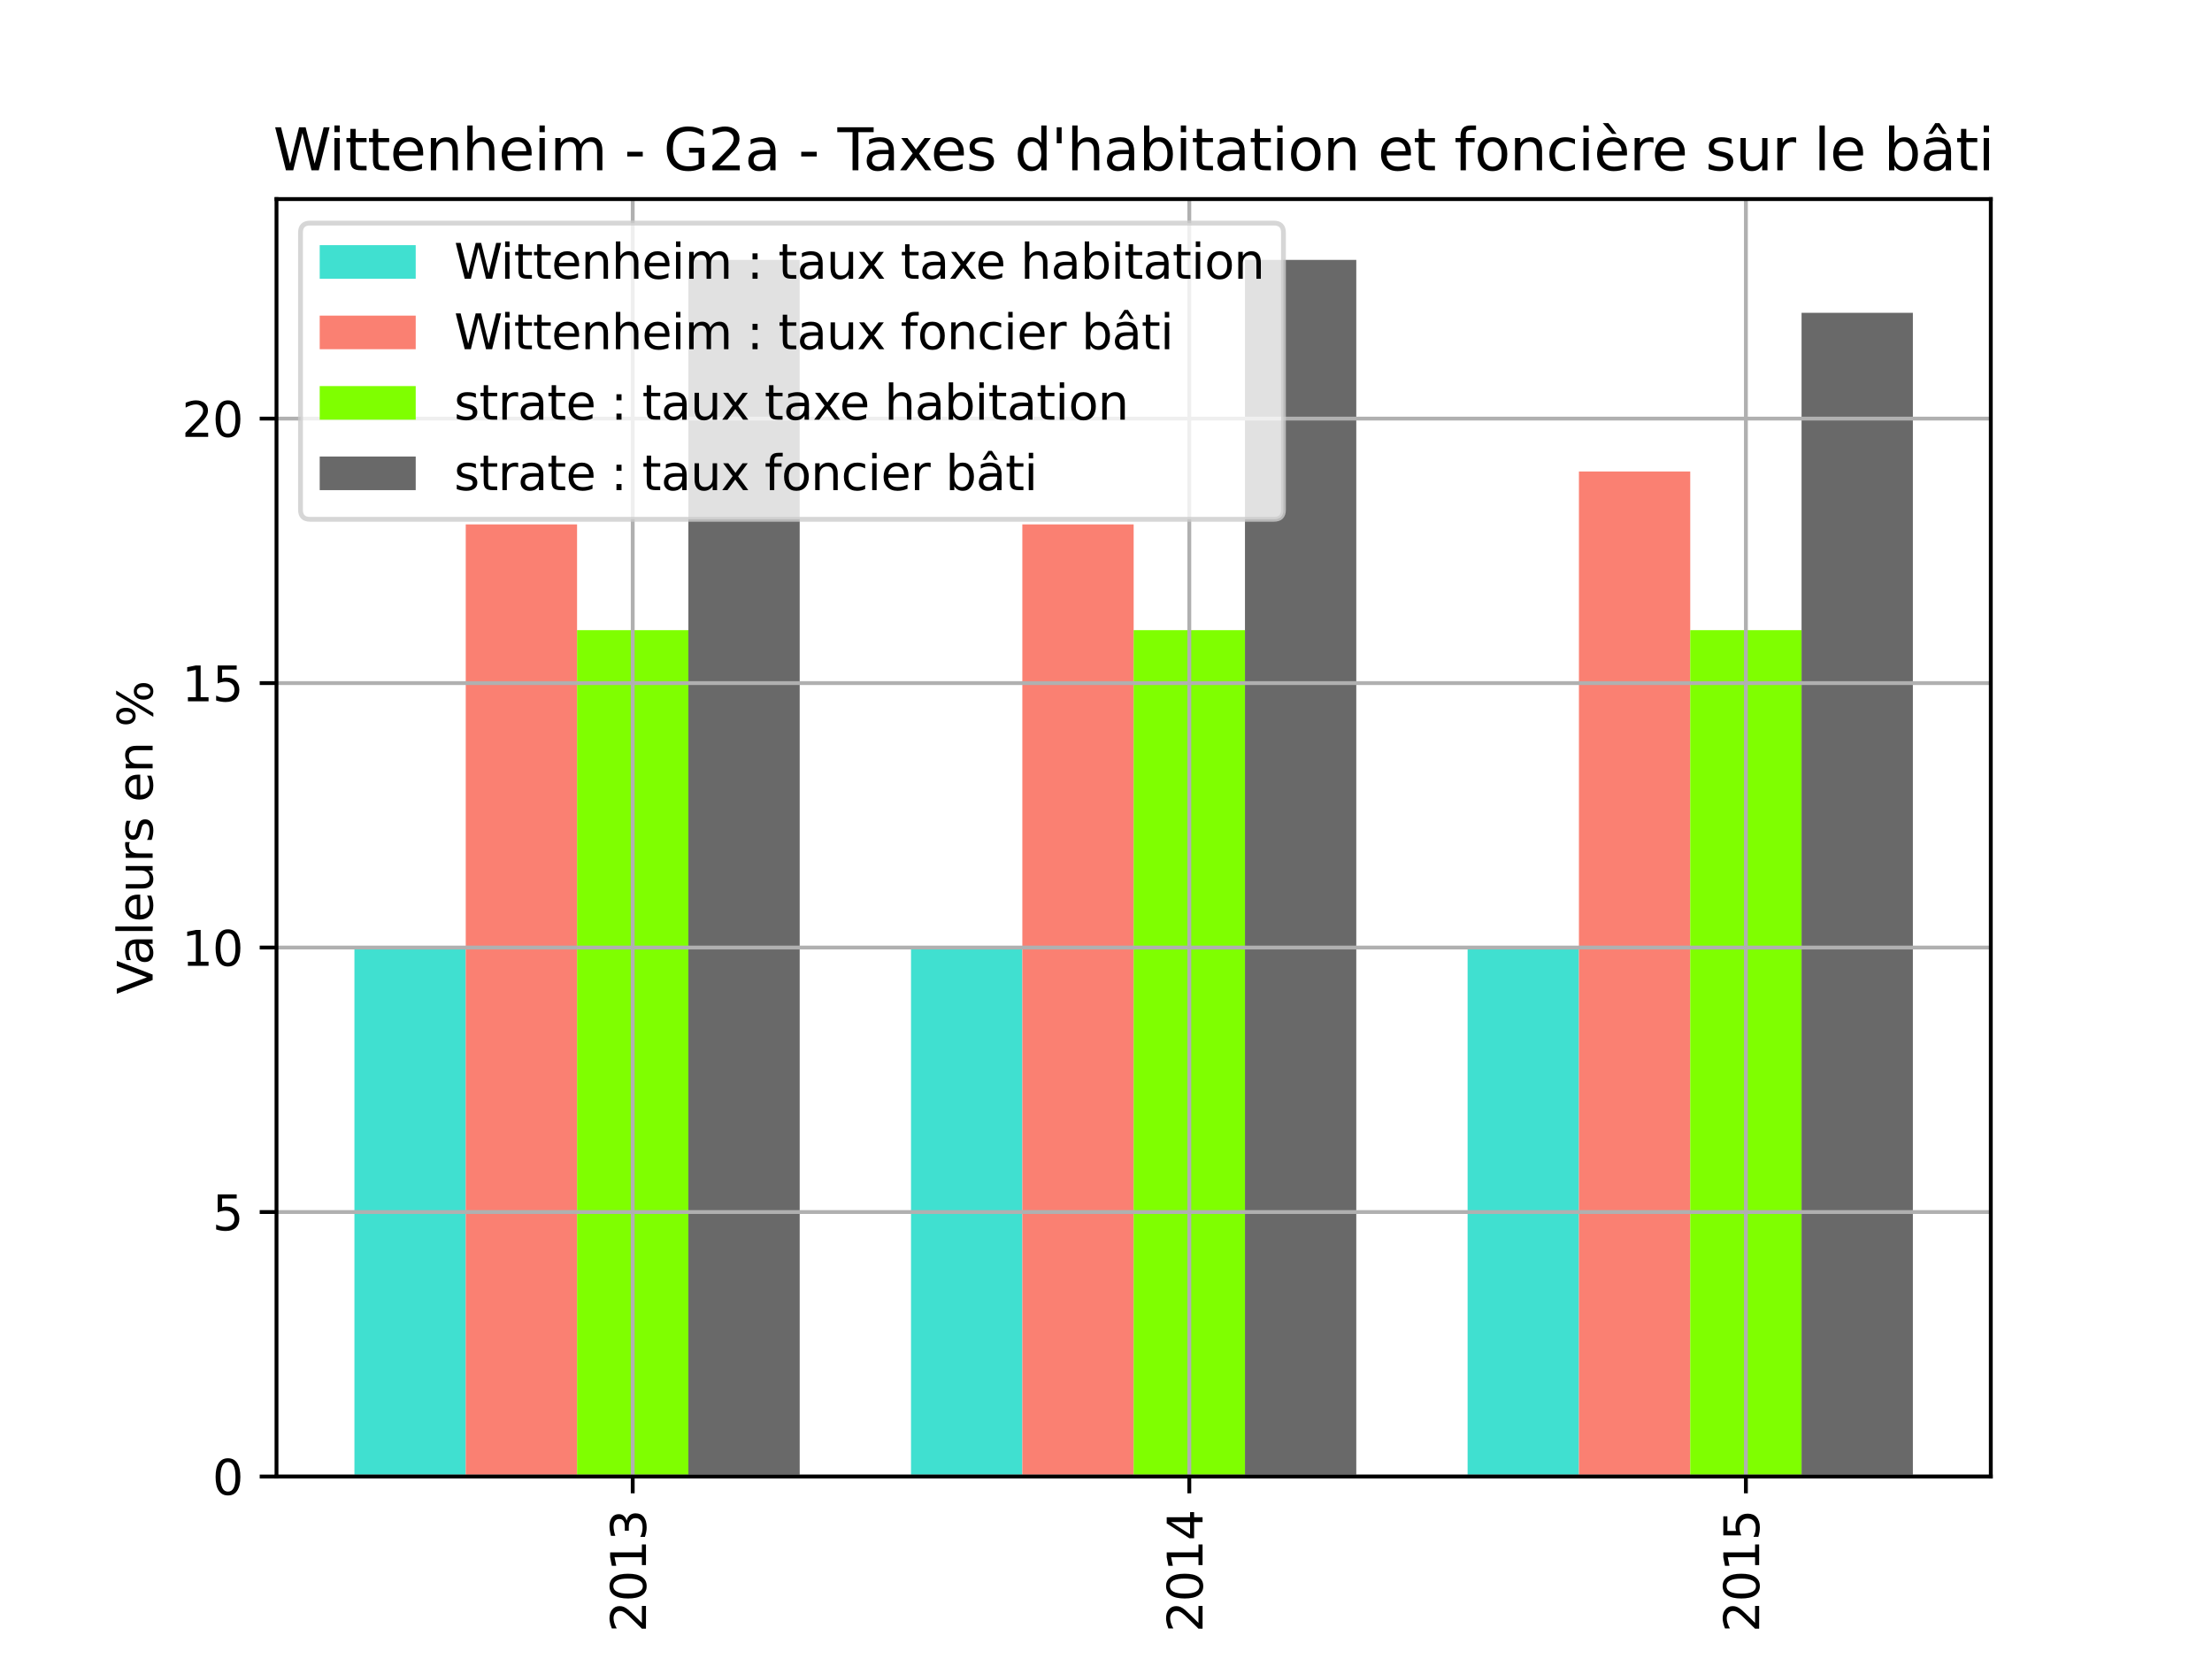 <?xml version="1.0" encoding="utf-8" standalone="no"?>
<!DOCTYPE svg PUBLIC "-//W3C//DTD SVG 1.1//EN"
  "http://www.w3.org/Graphics/SVG/1.1/DTD/svg11.dtd">
<svg height="345.6pt" version="1.1" viewBox="0 0 460.8 345.6" width="460.8pt" xmlns="http://www.w3.org/2000/svg" xmlns:xlink="http://www.w3.org/1999/xlink">
 <defs>
  <style type="text/css">*{stroke-linecap:butt;stroke-linejoin:round;}</style>
 </defs>
 <g id="figure_1">
  <g id="patch_1">
   <path d="M 0 345.6 
L 460.8 345.6 
L 460.8 0 
L 0 0 
z
" style="fill:#ffffff;"/>
  </g>
  <g id="axes_1">
   <g id="patch_2">
    <path d="M 57.6 307.584 
L 414.72 307.584 
L 414.72 41.472 
L 57.6 41.472 
z
" style="fill:#ffffff;"/>
   </g>
   <g id="patch_3">
    <path clip-path="url(#p08e7ef993f)" d="M 73.833 307.584 
L 97.022 307.584 
L 97.022 197.393 
L 73.833 197.393 
z
" style="fill:#40e0d0;"/>
   </g>
   <g id="patch_4">
    <path clip-path="url(#p08e7ef993f)" d="M 189.781 307.584 
L 212.97 307.584 
L 212.97 197.393 
L 189.781 197.393 
z
" style="fill:#40e0d0;"/>
   </g>
   <g id="patch_5">
    <path clip-path="url(#p08e7ef993f)" d="M 305.729 307.584 
L 328.918 307.584 
L 328.918 197.393 
L 305.729 197.393 
z
" style="fill:#40e0d0;"/>
   </g>
   <g id="patch_6">
    <path clip-path="url(#p08e7ef993f)" d="M 97.022 307.584 
L 120.212 307.584 
L 120.212 109.24 
L 97.022 109.24 
z
" style="fill:#fa8072;"/>
   </g>
   <g id="patch_7">
    <path clip-path="url(#p08e7ef993f)" d="M 212.97 307.584 
L 236.16 307.584 
L 236.16 109.24 
L 212.97 109.24 
z
" style="fill:#fa8072;"/>
   </g>
   <g id="patch_8">
    <path clip-path="url(#p08e7ef993f)" d="M 328.918 307.584 
L 352.108 307.584 
L 352.108 98.221 
L 328.918 98.221 
z
" style="fill:#fa8072;"/>
   </g>
   <g id="patch_9">
    <path clip-path="url(#p08e7ef993f)" d="M 120.212 307.584 
L 143.402 307.584 
L 143.402 131.278 
L 120.212 131.278 
z
" style="fill:#7fff00;"/>
   </g>
   <g id="patch_10">
    <path clip-path="url(#p08e7ef993f)" d="M 236.16 307.584 
L 259.35 307.584 
L 259.35 131.278 
L 236.16 131.278 
z
" style="fill:#7fff00;"/>
   </g>
   <g id="patch_11">
    <path clip-path="url(#p08e7ef993f)" d="M 352.108 307.584 
L 375.298 307.584 
L 375.298 131.278 
L 352.108 131.278 
z
" style="fill:#7fff00;"/>
   </g>
   <g id="patch_12">
    <path clip-path="url(#p08e7ef993f)" d="M 143.402 307.584 
L 166.591 307.584 
L 166.591 54.144 
L 143.402 54.144 
z
" style="fill:#696969;"/>
   </g>
   <g id="patch_13">
    <path clip-path="url(#p08e7ef993f)" d="M 259.35 307.584 
L 282.539 307.584 
L 282.539 54.144 
L 259.35 54.144 
z
" style="fill:#696969;"/>
   </g>
   <g id="patch_14">
    <path clip-path="url(#p08e7ef993f)" d="M 375.298 307.584 
L 398.487 307.584 
L 398.487 65.163 
L 375.298 65.163 
z
" style="fill:#696969;"/>
   </g>
   <g id="matplotlib.axis_1">
    <g id="xtick_1">
     <g id="line2d_1">
      <path clip-path="url(#p08e7ef993f)" d="M 131.807 307.584 
L 131.807 41.472 
" style="fill:none;stroke:#b0b0b0;stroke-linecap:square;stroke-width:0.8;"/>
     </g>
     <g id="line2d_2">
      <defs>
       <path d="M 0 0 
L 0 3.5 
" id="m20b5f719c2" style="stroke:#000000;stroke-width:0.8;"/>
      </defs>
      <g>
       <use style="stroke:#000000;stroke-width:0.8;" x="131.807" xlink:href="#m20b5f719c2" y="307.584"/>
      </g>
     </g>
     <g id="text_1">
      <!-- 2013 -->
      <g transform="translate(134.566 340.034)rotate(-90)scale(0.1 -0.1)">
       <defs>
        <path d="M 1228 531 
L 3431 531 
L 3431 0 
L 469 0 
L 469 531 
Q 828 903 1448 1529 
Q 2069 2156 2228 2338 
Q 2531 2678 2651 2914 
Q 2772 3150 2772 3378 
Q 2772 3750 2511 3984 
Q 2250 4219 1831 4219 
Q 1534 4219 1204 4116 
Q 875 4013 500 3803 
L 500 4441 
Q 881 4594 1212 4672 
Q 1544 4750 1819 4750 
Q 2544 4750 2975 4387 
Q 3406 4025 3406 3419 
Q 3406 3131 3298 2873 
Q 3191 2616 2906 2266 
Q 2828 2175 2409 1742 
Q 1991 1309 1228 531 
z
" id="DejaVuSans-32" transform="scale(0.016)"/>
        <path d="M 2034 4250 
Q 1547 4250 1301 3770 
Q 1056 3291 1056 2328 
Q 1056 1369 1301 889 
Q 1547 409 2034 409 
Q 2525 409 2770 889 
Q 3016 1369 3016 2328 
Q 3016 3291 2770 3770 
Q 2525 4250 2034 4250 
z
M 2034 4750 
Q 2819 4750 3233 4129 
Q 3647 3509 3647 2328 
Q 3647 1150 3233 529 
Q 2819 -91 2034 -91 
Q 1250 -91 836 529 
Q 422 1150 422 2328 
Q 422 3509 836 4129 
Q 1250 4750 2034 4750 
z
" id="DejaVuSans-30" transform="scale(0.016)"/>
        <path d="M 794 531 
L 1825 531 
L 1825 4091 
L 703 3866 
L 703 4441 
L 1819 4666 
L 2450 4666 
L 2450 531 
L 3481 531 
L 3481 0 
L 794 0 
L 794 531 
z
" id="DejaVuSans-31" transform="scale(0.016)"/>
        <path d="M 2597 2516 
Q 3050 2419 3304 2112 
Q 3559 1806 3559 1356 
Q 3559 666 3084 287 
Q 2609 -91 1734 -91 
Q 1441 -91 1130 -33 
Q 819 25 488 141 
L 488 750 
Q 750 597 1062 519 
Q 1375 441 1716 441 
Q 2309 441 2620 675 
Q 2931 909 2931 1356 
Q 2931 1769 2642 2001 
Q 2353 2234 1838 2234 
L 1294 2234 
L 1294 2753 
L 1863 2753 
Q 2328 2753 2575 2939 
Q 2822 3125 2822 3475 
Q 2822 3834 2567 4026 
Q 2313 4219 1838 4219 
Q 1578 4219 1281 4162 
Q 984 4106 628 3988 
L 628 4550 
Q 988 4650 1302 4700 
Q 1616 4750 1894 4750 
Q 2613 4750 3031 4423 
Q 3450 4097 3450 3541 
Q 3450 3153 3228 2886 
Q 3006 2619 2597 2516 
z
" id="DejaVuSans-33" transform="scale(0.016)"/>
       </defs>
       <use xlink:href="#DejaVuSans-32"/>
       <use x="63.623" xlink:href="#DejaVuSans-30"/>
       <use x="127.246" xlink:href="#DejaVuSans-31"/>
       <use x="190.869" xlink:href="#DejaVuSans-33"/>
      </g>
     </g>
    </g>
    <g id="xtick_2">
     <g id="line2d_3">
      <path clip-path="url(#p08e7ef993f)" d="M 247.755 307.584 
L 247.755 41.472 
" style="fill:none;stroke:#b0b0b0;stroke-linecap:square;stroke-width:0.8;"/>
     </g>
     <g id="line2d_4">
      <g>
       <use style="stroke:#000000;stroke-width:0.8;" x="247.755" xlink:href="#m20b5f719c2" y="307.584"/>
      </g>
     </g>
     <g id="text_2">
      <!-- 2014 -->
      <g transform="translate(250.514 340.034)rotate(-90)scale(0.1 -0.1)">
       <defs>
        <path d="M 2419 4116 
L 825 1625 
L 2419 1625 
L 2419 4116 
z
M 2253 4666 
L 3047 4666 
L 3047 1625 
L 3713 1625 
L 3713 1100 
L 3047 1100 
L 3047 0 
L 2419 0 
L 2419 1100 
L 313 1100 
L 313 1709 
L 2253 4666 
z
" id="DejaVuSans-34" transform="scale(0.016)"/>
       </defs>
       <use xlink:href="#DejaVuSans-32"/>
       <use x="63.623" xlink:href="#DejaVuSans-30"/>
       <use x="127.246" xlink:href="#DejaVuSans-31"/>
       <use x="190.869" xlink:href="#DejaVuSans-34"/>
      </g>
     </g>
    </g>
    <g id="xtick_3">
     <g id="line2d_5">
      <path clip-path="url(#p08e7ef993f)" d="M 363.703 307.584 
L 363.703 41.472 
" style="fill:none;stroke:#b0b0b0;stroke-linecap:square;stroke-width:0.8;"/>
     </g>
     <g id="line2d_6">
      <g>
       <use style="stroke:#000000;stroke-width:0.8;" x="363.703" xlink:href="#m20b5f719c2" y="307.584"/>
      </g>
     </g>
     <g id="text_3">
      <!-- 2015 -->
      <g transform="translate(366.462 340.034)rotate(-90)scale(0.1 -0.1)">
       <defs>
        <path d="M 691 4666 
L 3169 4666 
L 3169 4134 
L 1269 4134 
L 1269 2991 
Q 1406 3038 1543 3061 
Q 1681 3084 1819 3084 
Q 2600 3084 3056 2656 
Q 3513 2228 3513 1497 
Q 3513 744 3044 326 
Q 2575 -91 1722 -91 
Q 1428 -91 1123 -41 
Q 819 9 494 109 
L 494 744 
Q 775 591 1075 516 
Q 1375 441 1709 441 
Q 2250 441 2565 725 
Q 2881 1009 2881 1497 
Q 2881 1984 2565 2268 
Q 2250 2553 1709 2553 
Q 1456 2553 1204 2497 
Q 953 2441 691 2322 
L 691 4666 
z
" id="DejaVuSans-35" transform="scale(0.016)"/>
       </defs>
       <use xlink:href="#DejaVuSans-32"/>
       <use x="63.623" xlink:href="#DejaVuSans-30"/>
       <use x="127.246" xlink:href="#DejaVuSans-31"/>
       <use x="190.869" xlink:href="#DejaVuSans-35"/>
      </g>
     </g>
    </g>
   </g>
   <g id="matplotlib.axis_2">
    <g id="ytick_1">
     <g id="line2d_7">
      <path clip-path="url(#p08e7ef993f)" d="M 57.6 307.584 
L 414.72 307.584 
" style="fill:none;stroke:#b0b0b0;stroke-linecap:square;stroke-width:0.8;"/>
     </g>
     <g id="line2d_8">
      <defs>
       <path d="M 0 0 
L -3.5 0 
" id="m3a0f73f75f" style="stroke:#000000;stroke-width:0.8;"/>
      </defs>
      <g>
       <use style="stroke:#000000;stroke-width:0.8;" x="57.6" xlink:href="#m3a0f73f75f" y="307.584"/>
      </g>
     </g>
     <g id="text_4">
      <!-- 0 -->
      <g transform="translate(44.237 311.383)scale(0.1 -0.1)">
       <use xlink:href="#DejaVuSans-30"/>
      </g>
     </g>
    </g>
    <g id="ytick_2">
     <g id="line2d_9">
      <path clip-path="url(#p08e7ef993f)" d="M 57.6 252.488 
L 414.72 252.488 
" style="fill:none;stroke:#b0b0b0;stroke-linecap:square;stroke-width:0.8;"/>
     </g>
     <g id="line2d_10">
      <g>
       <use style="stroke:#000000;stroke-width:0.8;" x="57.6" xlink:href="#m3a0f73f75f" y="252.488"/>
      </g>
     </g>
     <g id="text_5">
      <!-- 5 -->
      <g transform="translate(44.237 256.288)scale(0.1 -0.1)">
       <use xlink:href="#DejaVuSans-35"/>
      </g>
     </g>
    </g>
    <g id="ytick_3">
     <g id="line2d_11">
      <path clip-path="url(#p08e7ef993f)" d="M 57.6 197.393 
L 414.72 197.393 
" style="fill:none;stroke:#b0b0b0;stroke-linecap:square;stroke-width:0.8;"/>
     </g>
     <g id="line2d_12">
      <g>
       <use style="stroke:#000000;stroke-width:0.8;" x="57.6" xlink:href="#m3a0f73f75f" y="197.393"/>
      </g>
     </g>
     <g id="text_6">
      <!-- 10 -->
      <g transform="translate(37.875 201.192)scale(0.1 -0.1)">
       <use xlink:href="#DejaVuSans-31"/>
       <use x="63.623" xlink:href="#DejaVuSans-30"/>
      </g>
     </g>
    </g>
    <g id="ytick_4">
     <g id="line2d_13">
      <path clip-path="url(#p08e7ef993f)" d="M 57.6 142.297 
L 414.72 142.297 
" style="fill:none;stroke:#b0b0b0;stroke-linecap:square;stroke-width:0.8;"/>
     </g>
     <g id="line2d_14">
      <g>
       <use style="stroke:#000000;stroke-width:0.8;" x="57.6" xlink:href="#m3a0f73f75f" y="142.297"/>
      </g>
     </g>
     <g id="text_7">
      <!-- 15 -->
      <g transform="translate(37.875 146.096)scale(0.1 -0.1)">
       <use xlink:href="#DejaVuSans-31"/>
       <use x="63.623" xlink:href="#DejaVuSans-35"/>
      </g>
     </g>
    </g>
    <g id="ytick_5">
     <g id="line2d_15">
      <path clip-path="url(#p08e7ef993f)" d="M 57.6 87.201 
L 414.72 87.201 
" style="fill:none;stroke:#b0b0b0;stroke-linecap:square;stroke-width:0.8;"/>
     </g>
     <g id="line2d_16">
      <g>
       <use style="stroke:#000000;stroke-width:0.8;" x="57.6" xlink:href="#m3a0f73f75f" y="87.201"/>
      </g>
     </g>
     <g id="text_8">
      <!-- 20 -->
      <g transform="translate(37.875 91.001)scale(0.1 -0.1)">
       <use xlink:href="#DejaVuSans-32"/>
       <use x="63.623" xlink:href="#DejaVuSans-30"/>
      </g>
     </g>
    </g>
    <g id="text_9">
     <!-- Valeurs en % -->
     <g transform="translate(31.795 207.094)rotate(-90)scale(0.1 -0.1)">
      <defs>
       <path d="M 1831 0 
L 50 4666 
L 709 4666 
L 2188 738 
L 3669 4666 
L 4325 4666 
L 2547 0 
L 1831 0 
z
" id="DejaVuSans-56" transform="scale(0.016)"/>
       <path d="M 2194 1759 
Q 1497 1759 1228 1600 
Q 959 1441 959 1056 
Q 959 750 1161 570 
Q 1363 391 1709 391 
Q 2188 391 2477 730 
Q 2766 1069 2766 1631 
L 2766 1759 
L 2194 1759 
z
M 3341 1997 
L 3341 0 
L 2766 0 
L 2766 531 
Q 2569 213 2275 61 
Q 1981 -91 1556 -91 
Q 1019 -91 701 211 
Q 384 513 384 1019 
Q 384 1609 779 1909 
Q 1175 2209 1959 2209 
L 2766 2209 
L 2766 2266 
Q 2766 2663 2505 2880 
Q 2244 3097 1772 3097 
Q 1472 3097 1187 3025 
Q 903 2953 641 2809 
L 641 3341 
Q 956 3463 1253 3523 
Q 1550 3584 1831 3584 
Q 2591 3584 2966 3190 
Q 3341 2797 3341 1997 
z
" id="DejaVuSans-61" transform="scale(0.016)"/>
       <path d="M 603 4863 
L 1178 4863 
L 1178 0 
L 603 0 
L 603 4863 
z
" id="DejaVuSans-6c" transform="scale(0.016)"/>
       <path d="M 3597 1894 
L 3597 1613 
L 953 1613 
Q 991 1019 1311 708 
Q 1631 397 2203 397 
Q 2534 397 2845 478 
Q 3156 559 3463 722 
L 3463 178 
Q 3153 47 2828 -22 
Q 2503 -91 2169 -91 
Q 1331 -91 842 396 
Q 353 884 353 1716 
Q 353 2575 817 3079 
Q 1281 3584 2069 3584 
Q 2775 3584 3186 3129 
Q 3597 2675 3597 1894 
z
M 3022 2063 
Q 3016 2534 2758 2815 
Q 2500 3097 2075 3097 
Q 1594 3097 1305 2825 
Q 1016 2553 972 2059 
L 3022 2063 
z
" id="DejaVuSans-65" transform="scale(0.016)"/>
       <path d="M 544 1381 
L 544 3500 
L 1119 3500 
L 1119 1403 
Q 1119 906 1312 657 
Q 1506 409 1894 409 
Q 2359 409 2629 706 
Q 2900 1003 2900 1516 
L 2900 3500 
L 3475 3500 
L 3475 0 
L 2900 0 
L 2900 538 
Q 2691 219 2414 64 
Q 2138 -91 1772 -91 
Q 1169 -91 856 284 
Q 544 659 544 1381 
z
M 1991 3584 
L 1991 3584 
z
" id="DejaVuSans-75" transform="scale(0.016)"/>
       <path d="M 2631 2963 
Q 2534 3019 2420 3045 
Q 2306 3072 2169 3072 
Q 1681 3072 1420 2755 
Q 1159 2438 1159 1844 
L 1159 0 
L 581 0 
L 581 3500 
L 1159 3500 
L 1159 2956 
Q 1341 3275 1631 3429 
Q 1922 3584 2338 3584 
Q 2397 3584 2469 3576 
Q 2541 3569 2628 3553 
L 2631 2963 
z
" id="DejaVuSans-72" transform="scale(0.016)"/>
       <path d="M 2834 3397 
L 2834 2853 
Q 2591 2978 2328 3040 
Q 2066 3103 1784 3103 
Q 1356 3103 1142 2972 
Q 928 2841 928 2578 
Q 928 2378 1081 2264 
Q 1234 2150 1697 2047 
L 1894 2003 
Q 2506 1872 2764 1633 
Q 3022 1394 3022 966 
Q 3022 478 2636 193 
Q 2250 -91 1575 -91 
Q 1294 -91 989 -36 
Q 684 19 347 128 
L 347 722 
Q 666 556 975 473 
Q 1284 391 1588 391 
Q 1994 391 2212 530 
Q 2431 669 2431 922 
Q 2431 1156 2273 1281 
Q 2116 1406 1581 1522 
L 1381 1569 
Q 847 1681 609 1914 
Q 372 2147 372 2553 
Q 372 3047 722 3315 
Q 1072 3584 1716 3584 
Q 2034 3584 2315 3537 
Q 2597 3491 2834 3397 
z
" id="DejaVuSans-73" transform="scale(0.016)"/>
       <path id="DejaVuSans-20" transform="scale(0.016)"/>
       <path d="M 3513 2113 
L 3513 0 
L 2938 0 
L 2938 2094 
Q 2938 2591 2744 2837 
Q 2550 3084 2163 3084 
Q 1697 3084 1428 2787 
Q 1159 2491 1159 1978 
L 1159 0 
L 581 0 
L 581 3500 
L 1159 3500 
L 1159 2956 
Q 1366 3272 1645 3428 
Q 1925 3584 2291 3584 
Q 2894 3584 3203 3211 
Q 3513 2838 3513 2113 
z
" id="DejaVuSans-6e" transform="scale(0.016)"/>
       <path d="M 4653 2053 
Q 4381 2053 4226 1822 
Q 4072 1591 4072 1178 
Q 4072 772 4226 539 
Q 4381 306 4653 306 
Q 4919 306 5073 539 
Q 5228 772 5228 1178 
Q 5228 1588 5073 1820 
Q 4919 2053 4653 2053 
z
M 4653 2450 
Q 5147 2450 5437 2106 
Q 5728 1763 5728 1178 
Q 5728 594 5436 251 
Q 5144 -91 4653 -91 
Q 4153 -91 3862 251 
Q 3572 594 3572 1178 
Q 3572 1766 3864 2108 
Q 4156 2450 4653 2450 
z
M 1428 4353 
Q 1159 4353 1004 4120 
Q 850 3888 850 3481 
Q 850 3069 1003 2837 
Q 1156 2606 1428 2606 
Q 1700 2606 1854 2837 
Q 2009 3069 2009 3481 
Q 2009 3884 1853 4118 
Q 1697 4353 1428 4353 
z
M 4250 4750 
L 4750 4750 
L 1831 -91 
L 1331 -91 
L 4250 4750 
z
M 1428 4750 
Q 1922 4750 2215 4408 
Q 2509 4066 2509 3481 
Q 2509 2891 2217 2550 
Q 1925 2209 1428 2209 
Q 931 2209 642 2551 
Q 353 2894 353 3481 
Q 353 4063 643 4406 
Q 934 4750 1428 4750 
z
" id="DejaVuSans-25" transform="scale(0.016)"/>
      </defs>
      <use xlink:href="#DejaVuSans-56"/>
      <use x="60.658" xlink:href="#DejaVuSans-61"/>
      <use x="121.938" xlink:href="#DejaVuSans-6c"/>
      <use x="149.721" xlink:href="#DejaVuSans-65"/>
      <use x="211.244" xlink:href="#DejaVuSans-75"/>
      <use x="274.623" xlink:href="#DejaVuSans-72"/>
      <use x="315.736" xlink:href="#DejaVuSans-73"/>
      <use x="367.836" xlink:href="#DejaVuSans-20"/>
      <use x="399.623" xlink:href="#DejaVuSans-65"/>
      <use x="461.146" xlink:href="#DejaVuSans-6e"/>
      <use x="524.525" xlink:href="#DejaVuSans-20"/>
      <use x="556.312" xlink:href="#DejaVuSans-25"/>
     </g>
    </g>
   </g>
   <g id="patch_15">
    <path d="M 57.6 307.584 
L 57.6 41.472 
" style="fill:none;stroke:#000000;stroke-linecap:square;stroke-linejoin:miter;stroke-width:0.8;"/>
   </g>
   <g id="patch_16">
    <path d="M 414.72 307.584 
L 414.72 41.472 
" style="fill:none;stroke:#000000;stroke-linecap:square;stroke-linejoin:miter;stroke-width:0.8;"/>
   </g>
   <g id="patch_17">
    <path d="M 57.6 307.584 
L 414.72 307.584 
" style="fill:none;stroke:#000000;stroke-linecap:square;stroke-linejoin:miter;stroke-width:0.8;"/>
   </g>
   <g id="patch_18">
    <path d="M 57.6 41.472 
L 414.72 41.472 
" style="fill:none;stroke:#000000;stroke-linecap:square;stroke-linejoin:miter;stroke-width:0.8;"/>
   </g>
   <g id="text_10">
    <!-- Wittenheim - G2a - Taxes d'habitation et foncière sur le bâti -->
    <g transform="translate(56.912 35.472)scale(0.12 -0.12)">
     <defs>
      <path d="M 213 4666 
L 850 4666 
L 1831 722 
L 2809 4666 
L 3519 4666 
L 4500 722 
L 5478 4666 
L 6119 4666 
L 4947 0 
L 4153 0 
L 3169 4050 
L 2175 0 
L 1381 0 
L 213 4666 
z
" id="DejaVuSans-57" transform="scale(0.016)"/>
      <path d="M 603 3500 
L 1178 3500 
L 1178 0 
L 603 0 
L 603 3500 
z
M 603 4863 
L 1178 4863 
L 1178 4134 
L 603 4134 
L 603 4863 
z
" id="DejaVuSans-69" transform="scale(0.016)"/>
      <path d="M 1172 4494 
L 1172 3500 
L 2356 3500 
L 2356 3053 
L 1172 3053 
L 1172 1153 
Q 1172 725 1289 603 
Q 1406 481 1766 481 
L 2356 481 
L 2356 0 
L 1766 0 
Q 1100 0 847 248 
Q 594 497 594 1153 
L 594 3053 
L 172 3053 
L 172 3500 
L 594 3500 
L 594 4494 
L 1172 4494 
z
" id="DejaVuSans-74" transform="scale(0.016)"/>
      <path d="M 3513 2113 
L 3513 0 
L 2938 0 
L 2938 2094 
Q 2938 2591 2744 2837 
Q 2550 3084 2163 3084 
Q 1697 3084 1428 2787 
Q 1159 2491 1159 1978 
L 1159 0 
L 581 0 
L 581 4863 
L 1159 4863 
L 1159 2956 
Q 1366 3272 1645 3428 
Q 1925 3584 2291 3584 
Q 2894 3584 3203 3211 
Q 3513 2838 3513 2113 
z
" id="DejaVuSans-68" transform="scale(0.016)"/>
      <path d="M 3328 2828 
Q 3544 3216 3844 3400 
Q 4144 3584 4550 3584 
Q 5097 3584 5394 3201 
Q 5691 2819 5691 2113 
L 5691 0 
L 5113 0 
L 5113 2094 
Q 5113 2597 4934 2840 
Q 4756 3084 4391 3084 
Q 3944 3084 3684 2787 
Q 3425 2491 3425 1978 
L 3425 0 
L 2847 0 
L 2847 2094 
Q 2847 2600 2669 2842 
Q 2491 3084 2119 3084 
Q 1678 3084 1418 2786 
Q 1159 2488 1159 1978 
L 1159 0 
L 581 0 
L 581 3500 
L 1159 3500 
L 1159 2956 
Q 1356 3278 1631 3431 
Q 1906 3584 2284 3584 
Q 2666 3584 2933 3390 
Q 3200 3197 3328 2828 
z
" id="DejaVuSans-6d" transform="scale(0.016)"/>
      <path d="M 313 2009 
L 1997 2009 
L 1997 1497 
L 313 1497 
L 313 2009 
z
" id="DejaVuSans-2d" transform="scale(0.016)"/>
      <path d="M 3809 666 
L 3809 1919 
L 2778 1919 
L 2778 2438 
L 4434 2438 
L 4434 434 
Q 4069 175 3628 42 
Q 3188 -91 2688 -91 
Q 1594 -91 976 548 
Q 359 1188 359 2328 
Q 359 3472 976 4111 
Q 1594 4750 2688 4750 
Q 3144 4750 3555 4637 
Q 3966 4525 4313 4306 
L 4313 3634 
Q 3963 3931 3569 4081 
Q 3175 4231 2741 4231 
Q 1884 4231 1454 3753 
Q 1025 3275 1025 2328 
Q 1025 1384 1454 906 
Q 1884 428 2741 428 
Q 3075 428 3337 486 
Q 3600 544 3809 666 
z
" id="DejaVuSans-47" transform="scale(0.016)"/>
      <path d="M -19 4666 
L 3928 4666 
L 3928 4134 
L 2272 4134 
L 2272 0 
L 1638 0 
L 1638 4134 
L -19 4134 
L -19 4666 
z
" id="DejaVuSans-54" transform="scale(0.016)"/>
      <path d="M 3513 3500 
L 2247 1797 
L 3578 0 
L 2900 0 
L 1881 1375 
L 863 0 
L 184 0 
L 1544 1831 
L 300 3500 
L 978 3500 
L 1906 2253 
L 2834 3500 
L 3513 3500 
z
" id="DejaVuSans-78" transform="scale(0.016)"/>
      <path d="M 2906 2969 
L 2906 4863 
L 3481 4863 
L 3481 0 
L 2906 0 
L 2906 525 
Q 2725 213 2448 61 
Q 2172 -91 1784 -91 
Q 1150 -91 751 415 
Q 353 922 353 1747 
Q 353 2572 751 3078 
Q 1150 3584 1784 3584 
Q 2172 3584 2448 3432 
Q 2725 3281 2906 2969 
z
M 947 1747 
Q 947 1113 1208 752 
Q 1469 391 1925 391 
Q 2381 391 2643 752 
Q 2906 1113 2906 1747 
Q 2906 2381 2643 2742 
Q 2381 3103 1925 3103 
Q 1469 3103 1208 2742 
Q 947 2381 947 1747 
z
" id="DejaVuSans-64" transform="scale(0.016)"/>
      <path d="M 1147 4666 
L 1147 2931 
L 616 2931 
L 616 4666 
L 1147 4666 
z
" id="DejaVuSans-27" transform="scale(0.016)"/>
      <path d="M 3116 1747 
Q 3116 2381 2855 2742 
Q 2594 3103 2138 3103 
Q 1681 3103 1420 2742 
Q 1159 2381 1159 1747 
Q 1159 1113 1420 752 
Q 1681 391 2138 391 
Q 2594 391 2855 752 
Q 3116 1113 3116 1747 
z
M 1159 2969 
Q 1341 3281 1617 3432 
Q 1894 3584 2278 3584 
Q 2916 3584 3314 3078 
Q 3713 2572 3713 1747 
Q 3713 922 3314 415 
Q 2916 -91 2278 -91 
Q 1894 -91 1617 61 
Q 1341 213 1159 525 
L 1159 0 
L 581 0 
L 581 4863 
L 1159 4863 
L 1159 2969 
z
" id="DejaVuSans-62" transform="scale(0.016)"/>
      <path d="M 1959 3097 
Q 1497 3097 1228 2736 
Q 959 2375 959 1747 
Q 959 1119 1226 758 
Q 1494 397 1959 397 
Q 2419 397 2687 759 
Q 2956 1122 2956 1747 
Q 2956 2369 2687 2733 
Q 2419 3097 1959 3097 
z
M 1959 3584 
Q 2709 3584 3137 3096 
Q 3566 2609 3566 1747 
Q 3566 888 3137 398 
Q 2709 -91 1959 -91 
Q 1206 -91 779 398 
Q 353 888 353 1747 
Q 353 2609 779 3096 
Q 1206 3584 1959 3584 
z
" id="DejaVuSans-6f" transform="scale(0.016)"/>
      <path d="M 2375 4863 
L 2375 4384 
L 1825 4384 
Q 1516 4384 1395 4259 
Q 1275 4134 1275 3809 
L 1275 3500 
L 2222 3500 
L 2222 3053 
L 1275 3053 
L 1275 0 
L 697 0 
L 697 3053 
L 147 3053 
L 147 3500 
L 697 3500 
L 697 3744 
Q 697 4328 969 4595 
Q 1241 4863 1831 4863 
L 2375 4863 
z
" id="DejaVuSans-66" transform="scale(0.016)"/>
      <path d="M 3122 3366 
L 3122 2828 
Q 2878 2963 2633 3030 
Q 2388 3097 2138 3097 
Q 1578 3097 1268 2742 
Q 959 2388 959 1747 
Q 959 1106 1268 751 
Q 1578 397 2138 397 
Q 2388 397 2633 464 
Q 2878 531 3122 666 
L 3122 134 
Q 2881 22 2623 -34 
Q 2366 -91 2075 -91 
Q 1284 -91 818 406 
Q 353 903 353 1747 
Q 353 2603 823 3093 
Q 1294 3584 2113 3584 
Q 2378 3584 2631 3529 
Q 2884 3475 3122 3366 
z
" id="DejaVuSans-63" transform="scale(0.016)"/>
      <path d="M 3597 1894 
L 3597 1613 
L 953 1613 
Q 991 1019 1311 708 
Q 1631 397 2203 397 
Q 2534 397 2845 478 
Q 3156 559 3463 722 
L 3463 178 
Q 3153 47 2828 -22 
Q 2503 -91 2169 -91 
Q 1331 -91 842 396 
Q 353 884 353 1716 
Q 353 2575 817 3079 
Q 1281 3584 2069 3584 
Q 2775 3584 3186 3129 
Q 3597 2675 3597 1894 
z
M 3022 2063 
Q 3016 2534 2758 2815 
Q 2500 3097 2075 3097 
Q 1594 3097 1305 2825 
Q 1016 2553 972 2059 
L 3022 2063 
z
M 1579 5119 
L 2460 3950 
L 1982 3950 
L 963 5119 
L 1579 5119 
z
" id="DejaVuSans-e8" transform="scale(0.016)"/>
      <path d="M 2194 1759 
Q 1497 1759 1228 1600 
Q 959 1441 959 1056 
Q 959 750 1161 570 
Q 1363 391 1709 391 
Q 2188 391 2477 730 
Q 2766 1069 2766 1631 
L 2766 1759 
L 2194 1759 
z
M 3341 1997 
L 3341 0 
L 2766 0 
L 2766 531 
Q 2569 213 2275 61 
Q 1981 -91 1556 -91 
Q 1019 -91 701 211 
Q 384 513 384 1019 
Q 384 1609 779 1909 
Q 1175 2209 1959 2209 
L 2766 2209 
L 2766 2266 
Q 2766 2663 2505 2880 
Q 2244 3097 1772 3097 
Q 1472 3097 1187 3025 
Q 903 2953 641 2809 
L 641 3341 
Q 956 3463 1253 3523 
Q 1550 3584 1831 3584 
Q 2591 3584 2966 3190 
Q 3341 2797 3341 1997 
z
M 1625 5119 
L 2087 5119 
L 2853 3944 
L 2419 3944 
L 1856 4709 
L 1294 3944 
L 859 3944 
L 1625 5119 
z
" id="DejaVuSans-e2" transform="scale(0.016)"/>
     </defs>
     <use xlink:href="#DejaVuSans-57"/>
     <use x="96.627" xlink:href="#DejaVuSans-69"/>
     <use x="124.41" xlink:href="#DejaVuSans-74"/>
     <use x="163.619" xlink:href="#DejaVuSans-74"/>
     <use x="202.828" xlink:href="#DejaVuSans-65"/>
     <use x="264.352" xlink:href="#DejaVuSans-6e"/>
     <use x="327.73" xlink:href="#DejaVuSans-68"/>
     <use x="391.109" xlink:href="#DejaVuSans-65"/>
     <use x="452.633" xlink:href="#DejaVuSans-69"/>
     <use x="480.416" xlink:href="#DejaVuSans-6d"/>
     <use x="577.828" xlink:href="#DejaVuSans-20"/>
     <use x="609.615" xlink:href="#DejaVuSans-2d"/>
     <use x="645.699" xlink:href="#DejaVuSans-20"/>
     <use x="677.486" xlink:href="#DejaVuSans-47"/>
     <use x="754.977" xlink:href="#DejaVuSans-32"/>
     <use x="818.6" xlink:href="#DejaVuSans-61"/>
     <use x="879.879" xlink:href="#DejaVuSans-20"/>
     <use x="911.666" xlink:href="#DejaVuSans-2d"/>
     <use x="947.75" xlink:href="#DejaVuSans-20"/>
     <use x="979.537" xlink:href="#DejaVuSans-54"/>
     <use x="1024.121" xlink:href="#DejaVuSans-61"/>
     <use x="1085.4" xlink:href="#DejaVuSans-78"/>
     <use x="1141.455" xlink:href="#DejaVuSans-65"/>
     <use x="1202.979" xlink:href="#DejaVuSans-73"/>
     <use x="1255.078" xlink:href="#DejaVuSans-20"/>
     <use x="1286.865" xlink:href="#DejaVuSans-64"/>
     <use x="1350.342" xlink:href="#DejaVuSans-27"/>
     <use x="1377.832" xlink:href="#DejaVuSans-68"/>
     <use x="1441.211" xlink:href="#DejaVuSans-61"/>
     <use x="1502.49" xlink:href="#DejaVuSans-62"/>
     <use x="1565.967" xlink:href="#DejaVuSans-69"/>
     <use x="1593.75" xlink:href="#DejaVuSans-74"/>
     <use x="1632.959" xlink:href="#DejaVuSans-61"/>
     <use x="1694.238" xlink:href="#DejaVuSans-74"/>
     <use x="1733.447" xlink:href="#DejaVuSans-69"/>
     <use x="1761.23" xlink:href="#DejaVuSans-6f"/>
     <use x="1822.412" xlink:href="#DejaVuSans-6e"/>
     <use x="1885.791" xlink:href="#DejaVuSans-20"/>
     <use x="1917.578" xlink:href="#DejaVuSans-65"/>
     <use x="1979.102" xlink:href="#DejaVuSans-74"/>
     <use x="2018.311" xlink:href="#DejaVuSans-20"/>
     <use x="2050.098" xlink:href="#DejaVuSans-66"/>
     <use x="2085.303" xlink:href="#DejaVuSans-6f"/>
     <use x="2146.484" xlink:href="#DejaVuSans-6e"/>
     <use x="2209.863" xlink:href="#DejaVuSans-63"/>
     <use x="2264.844" xlink:href="#DejaVuSans-69"/>
     <use x="2292.627" xlink:href="#DejaVuSans-e8"/>
     <use x="2354.15" xlink:href="#DejaVuSans-72"/>
     <use x="2393.014" xlink:href="#DejaVuSans-65"/>
     <use x="2454.537" xlink:href="#DejaVuSans-20"/>
     <use x="2486.324" xlink:href="#DejaVuSans-73"/>
     <use x="2538.424" xlink:href="#DejaVuSans-75"/>
     <use x="2601.803" xlink:href="#DejaVuSans-72"/>
     <use x="2642.916" xlink:href="#DejaVuSans-20"/>
     <use x="2674.703" xlink:href="#DejaVuSans-6c"/>
     <use x="2702.486" xlink:href="#DejaVuSans-65"/>
     <use x="2764.01" xlink:href="#DejaVuSans-20"/>
     <use x="2795.797" xlink:href="#DejaVuSans-62"/>
     <use x="2859.273" xlink:href="#DejaVuSans-e2"/>
     <use x="2920.553" xlink:href="#DejaVuSans-74"/>
     <use x="2959.762" xlink:href="#DejaVuSans-69"/>
    </g>
   </g>
   <g id="legend_1">
    <g id="patch_19">
     <path d="M 64.6 108.184 
L 265.37 108.184 
Q 267.37 108.184 267.37 106.184 
L 267.37 48.472 
Q 267.37 46.472 265.37 46.472 
L 64.6 46.472 
Q 62.6 46.472 62.6 48.472 
L 62.6 106.184 
Q 62.6 108.184 64.6 108.184 
z
" style="fill:#ffffff;opacity:0.8;stroke:#cccccc;stroke-linejoin:miter;"/>
    </g>
    <g id="patch_20">
     <path d="M 66.6 58.07 
L 86.6 58.07 
L 86.6 51.07 
L 66.6 51.07 
z
" style="fill:#40e0d0;"/>
    </g>
    <g id="text_11">
     <!-- Wittenheim : taux taxe habitation -->
     <g transform="translate(94.6 58.07)scale(0.1 -0.1)">
      <defs>
       <path d="M 750 794 
L 1409 794 
L 1409 0 
L 750 0 
L 750 794 
z
M 750 3309 
L 1409 3309 
L 1409 2516 
L 750 2516 
L 750 3309 
z
" id="DejaVuSans-3a" transform="scale(0.016)"/>
      </defs>
      <use xlink:href="#DejaVuSans-57"/>
      <use x="96.627" xlink:href="#DejaVuSans-69"/>
      <use x="124.41" xlink:href="#DejaVuSans-74"/>
      <use x="163.619" xlink:href="#DejaVuSans-74"/>
      <use x="202.828" xlink:href="#DejaVuSans-65"/>
      <use x="264.352" xlink:href="#DejaVuSans-6e"/>
      <use x="327.73" xlink:href="#DejaVuSans-68"/>
      <use x="391.109" xlink:href="#DejaVuSans-65"/>
      <use x="452.633" xlink:href="#DejaVuSans-69"/>
      <use x="480.416" xlink:href="#DejaVuSans-6d"/>
      <use x="577.828" xlink:href="#DejaVuSans-20"/>
      <use x="609.615" xlink:href="#DejaVuSans-3a"/>
      <use x="643.307" xlink:href="#DejaVuSans-20"/>
      <use x="675.094" xlink:href="#DejaVuSans-74"/>
      <use x="714.303" xlink:href="#DejaVuSans-61"/>
      <use x="775.582" xlink:href="#DejaVuSans-75"/>
      <use x="838.961" xlink:href="#DejaVuSans-78"/>
      <use x="898.141" xlink:href="#DejaVuSans-20"/>
      <use x="929.928" xlink:href="#DejaVuSans-74"/>
      <use x="969.137" xlink:href="#DejaVuSans-61"/>
      <use x="1030.416" xlink:href="#DejaVuSans-78"/>
      <use x="1086.471" xlink:href="#DejaVuSans-65"/>
      <use x="1147.994" xlink:href="#DejaVuSans-20"/>
      <use x="1179.781" xlink:href="#DejaVuSans-68"/>
      <use x="1243.16" xlink:href="#DejaVuSans-61"/>
      <use x="1304.439" xlink:href="#DejaVuSans-62"/>
      <use x="1367.916" xlink:href="#DejaVuSans-69"/>
      <use x="1395.699" xlink:href="#DejaVuSans-74"/>
      <use x="1434.908" xlink:href="#DejaVuSans-61"/>
      <use x="1496.188" xlink:href="#DejaVuSans-74"/>
      <use x="1535.396" xlink:href="#DejaVuSans-69"/>
      <use x="1563.18" xlink:href="#DejaVuSans-6f"/>
      <use x="1624.361" xlink:href="#DejaVuSans-6e"/>
     </g>
    </g>
    <g id="patch_21">
     <path d="M 66.6 72.749 
L 86.6 72.749 
L 86.6 65.749 
L 66.6 65.749 
z
" style="fill:#fa8072;"/>
    </g>
    <g id="text_12">
     <!-- Wittenheim : taux foncier bâti -->
     <g transform="translate(94.6 72.749)scale(0.1 -0.1)">
      <use xlink:href="#DejaVuSans-57"/>
      <use x="96.627" xlink:href="#DejaVuSans-69"/>
      <use x="124.41" xlink:href="#DejaVuSans-74"/>
      <use x="163.619" xlink:href="#DejaVuSans-74"/>
      <use x="202.828" xlink:href="#DejaVuSans-65"/>
      <use x="264.352" xlink:href="#DejaVuSans-6e"/>
      <use x="327.73" xlink:href="#DejaVuSans-68"/>
      <use x="391.109" xlink:href="#DejaVuSans-65"/>
      <use x="452.633" xlink:href="#DejaVuSans-69"/>
      <use x="480.416" xlink:href="#DejaVuSans-6d"/>
      <use x="577.828" xlink:href="#DejaVuSans-20"/>
      <use x="609.615" xlink:href="#DejaVuSans-3a"/>
      <use x="643.307" xlink:href="#DejaVuSans-20"/>
      <use x="675.094" xlink:href="#DejaVuSans-74"/>
      <use x="714.303" xlink:href="#DejaVuSans-61"/>
      <use x="775.582" xlink:href="#DejaVuSans-75"/>
      <use x="838.961" xlink:href="#DejaVuSans-78"/>
      <use x="898.141" xlink:href="#DejaVuSans-20"/>
      <use x="929.928" xlink:href="#DejaVuSans-66"/>
      <use x="965.133" xlink:href="#DejaVuSans-6f"/>
      <use x="1026.314" xlink:href="#DejaVuSans-6e"/>
      <use x="1089.693" xlink:href="#DejaVuSans-63"/>
      <use x="1144.674" xlink:href="#DejaVuSans-69"/>
      <use x="1172.457" xlink:href="#DejaVuSans-65"/>
      <use x="1233.98" xlink:href="#DejaVuSans-72"/>
      <use x="1275.094" xlink:href="#DejaVuSans-20"/>
      <use x="1306.881" xlink:href="#DejaVuSans-62"/>
      <use x="1370.357" xlink:href="#DejaVuSans-e2"/>
      <use x="1431.637" xlink:href="#DejaVuSans-74"/>
      <use x="1470.846" xlink:href="#DejaVuSans-69"/>
     </g>
    </g>
    <g id="patch_22">
     <path d="M 66.6 87.427 
L 86.6 87.427 
L 86.6 80.427 
L 66.6 80.427 
z
" style="fill:#7fff00;"/>
    </g>
    <g id="text_13">
     <!-- strate : taux taxe habitation -->
     <g transform="translate(94.6 87.427)scale(0.1 -0.1)">
      <use xlink:href="#DejaVuSans-73"/>
      <use x="52.1" xlink:href="#DejaVuSans-74"/>
      <use x="91.309" xlink:href="#DejaVuSans-72"/>
      <use x="132.422" xlink:href="#DejaVuSans-61"/>
      <use x="193.701" xlink:href="#DejaVuSans-74"/>
      <use x="232.91" xlink:href="#DejaVuSans-65"/>
      <use x="294.434" xlink:href="#DejaVuSans-20"/>
      <use x="326.221" xlink:href="#DejaVuSans-3a"/>
      <use x="359.912" xlink:href="#DejaVuSans-20"/>
      <use x="391.699" xlink:href="#DejaVuSans-74"/>
      <use x="430.908" xlink:href="#DejaVuSans-61"/>
      <use x="492.188" xlink:href="#DejaVuSans-75"/>
      <use x="555.566" xlink:href="#DejaVuSans-78"/>
      <use x="614.746" xlink:href="#DejaVuSans-20"/>
      <use x="646.533" xlink:href="#DejaVuSans-74"/>
      <use x="685.742" xlink:href="#DejaVuSans-61"/>
      <use x="747.021" xlink:href="#DejaVuSans-78"/>
      <use x="803.076" xlink:href="#DejaVuSans-65"/>
      <use x="864.6" xlink:href="#DejaVuSans-20"/>
      <use x="896.387" xlink:href="#DejaVuSans-68"/>
      <use x="959.766" xlink:href="#DejaVuSans-61"/>
      <use x="1021.045" xlink:href="#DejaVuSans-62"/>
      <use x="1084.521" xlink:href="#DejaVuSans-69"/>
      <use x="1112.305" xlink:href="#DejaVuSans-74"/>
      <use x="1151.514" xlink:href="#DejaVuSans-61"/>
      <use x="1212.793" xlink:href="#DejaVuSans-74"/>
      <use x="1252.002" xlink:href="#DejaVuSans-69"/>
      <use x="1279.785" xlink:href="#DejaVuSans-6f"/>
      <use x="1340.967" xlink:href="#DejaVuSans-6e"/>
     </g>
    </g>
    <g id="patch_23">
     <path d="M 66.6 102.105 
L 86.6 102.105 
L 86.6 95.105 
L 66.6 95.105 
z
" style="fill:#696969;"/>
    </g>
    <g id="text_14">
     <!-- strate : taux foncier bâti -->
     <g transform="translate(94.6 102.105)scale(0.1 -0.1)">
      <use xlink:href="#DejaVuSans-73"/>
      <use x="52.1" xlink:href="#DejaVuSans-74"/>
      <use x="91.309" xlink:href="#DejaVuSans-72"/>
      <use x="132.422" xlink:href="#DejaVuSans-61"/>
      <use x="193.701" xlink:href="#DejaVuSans-74"/>
      <use x="232.91" xlink:href="#DejaVuSans-65"/>
      <use x="294.434" xlink:href="#DejaVuSans-20"/>
      <use x="326.221" xlink:href="#DejaVuSans-3a"/>
      <use x="359.912" xlink:href="#DejaVuSans-20"/>
      <use x="391.699" xlink:href="#DejaVuSans-74"/>
      <use x="430.908" xlink:href="#DejaVuSans-61"/>
      <use x="492.188" xlink:href="#DejaVuSans-75"/>
      <use x="555.566" xlink:href="#DejaVuSans-78"/>
      <use x="614.746" xlink:href="#DejaVuSans-20"/>
      <use x="646.533" xlink:href="#DejaVuSans-66"/>
      <use x="681.738" xlink:href="#DejaVuSans-6f"/>
      <use x="742.92" xlink:href="#DejaVuSans-6e"/>
      <use x="806.299" xlink:href="#DejaVuSans-63"/>
      <use x="861.279" xlink:href="#DejaVuSans-69"/>
      <use x="889.062" xlink:href="#DejaVuSans-65"/>
      <use x="950.586" xlink:href="#DejaVuSans-72"/>
      <use x="991.699" xlink:href="#DejaVuSans-20"/>
      <use x="1023.486" xlink:href="#DejaVuSans-62"/>
      <use x="1086.963" xlink:href="#DejaVuSans-e2"/>
      <use x="1148.242" xlink:href="#DejaVuSans-74"/>
      <use x="1187.451" xlink:href="#DejaVuSans-69"/>
     </g>
    </g>
   </g>
  </g>
 </g>
 <defs>
  <clipPath id="p08e7ef993f">
   <rect height="266.112" width="357.12" x="57.6" y="41.472"/>
  </clipPath>
 </defs>
</svg>
